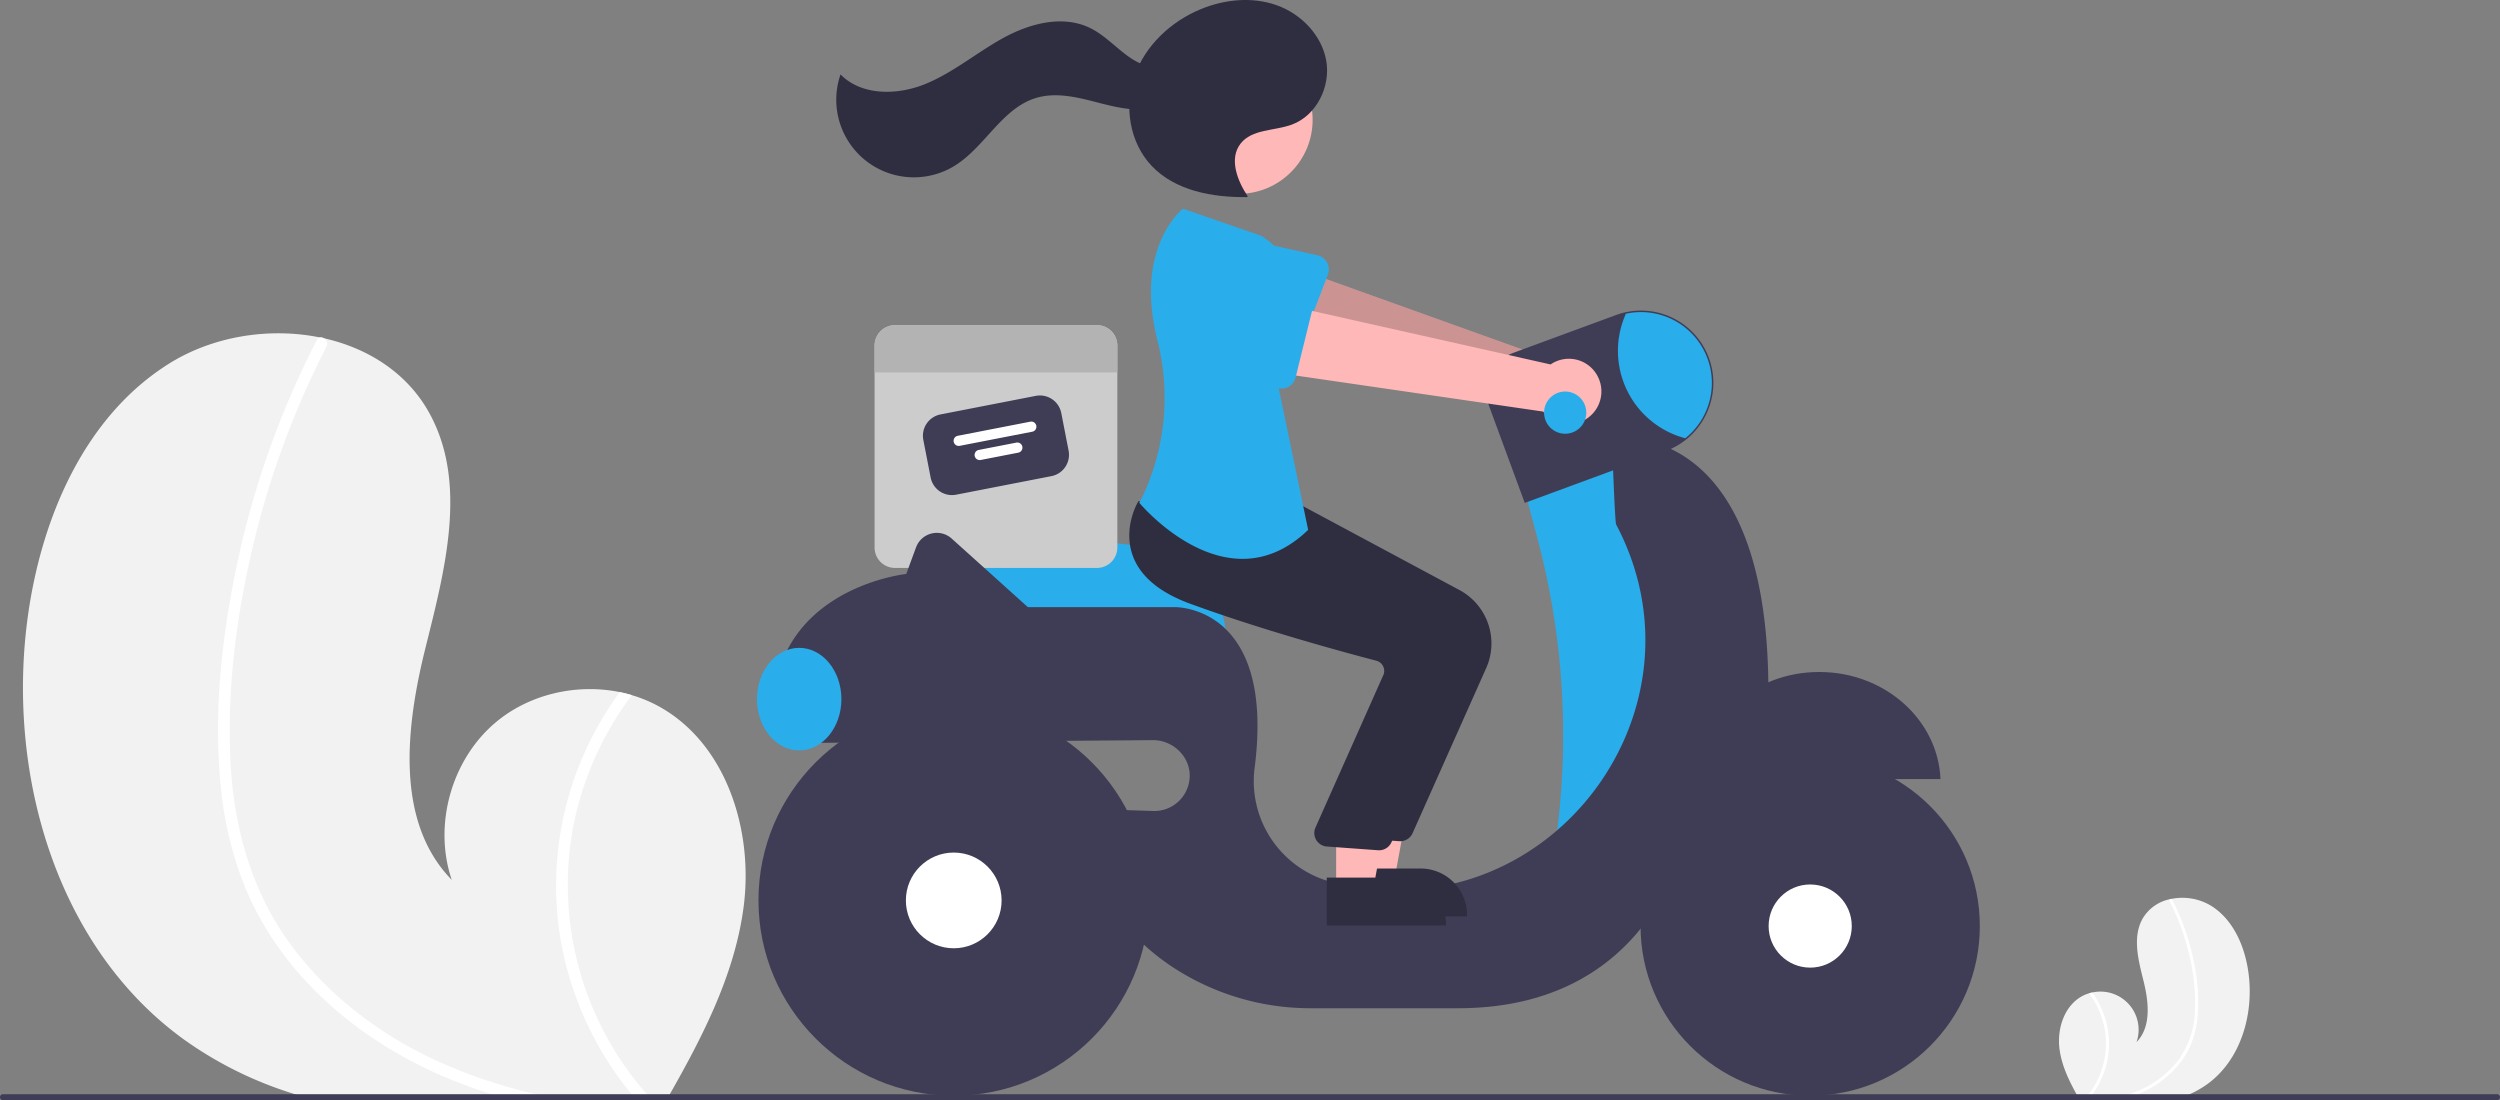 <svg id="b9b3c72a-3b99-4e28-aee4-7b73d40b397f" data-name="Layer 1" xmlns="http://www.w3.org/2000/svg" width="829" height="364.829" viewBox="0 0 829 364.829"><rect x="0" y="0" width="829" height="364.829" fill="#808080" stroke="none"/><path d="M432.13,567.974c-2.85,22.33-13.33,42.76-24.51,62.44-.37.67-.75,1.33-1.14,2H290.28c-2.35-.61-4.67-1.28-6.98-2a127.027,127.027,0,0,1-36.69-18.05c-42.75-30.8-59.2-89-51.77-141.15,4.62-32.4,18.84-65.48,46.53-82.93,14.62-9.23,33.4-12.23,50.23-8.8.44.08.88.18,1.33.27,14.48,3.26,27.38,11.36,34.72,24.41,13.2,23.45,5.34,52.5-1.15,78.6-6.47,26.1-9.98,57.34,8.8,76.59-6.2-18.25-.08-40.02,14.73-52.36,11.19-9.31,26.77-12.8,40.98-9.91,1.36.29,2.7.62,4.02,1.02a44.598,44.598,0,0,1,9.17,3.84C426.35,514.315,435.32,542.805,432.13,567.974Z" transform="translate(-185.5 -267.585)" fill="#f2f2f2"/><path d="M363.23,630.414c3.22.75,6.45,1.41,9.7,2H355.36c-2.3-.62-4.59-1.28-6.86-2q-7.485-2.34-14.74-5.37c-19.4-8.14-37.27-20.36-50.79-36.62a103.371,103.371,0,0,1-16.02-26.17,118.856,118.856,0,0,1-8.2-33.49c-2.45-23.6.05-47.85,4.72-71.03a296.451,296.451,0,0,1,23.16-69.47q1.905-3.975,3.94-7.9a1.542,1.542,0,0,1,1.03-.88,1.777,1.777,0,0,1,1.33.27,2.106,2.106,0,0,1,.83,2.78,293.039,293.039,0,0,0-24.58,66.96c-5.32,22.67-8.34,46.39-7.31,69.7.98,21.78,6.67,43.2,19.58,61.01,11.79,16.26,28.07,29.08,46.08,37.81A169.131,169.131,0,0,0,363.23,630.414Z" transform="translate(-185.5 -267.585)" fill="#fff"/><path d="M401.79,632.414h-5.18c-.58-.66-1.14-1.33-1.69-2a110.411,110.411,0,0,1-23.24-49.66,107.734,107.734,0,0,1,9.29-67.05,110.241,110.241,0,0,1,10.04-16.62c1.36.29,2.7.62,4.02,1.02a106.056,106.056,0,0,0-19.77,45.34A105.095,105.095,0,0,0,400,630.414C400.58,631.084,401.18,631.755,401.79,632.414Z" transform="translate(-185.5 -267.585)" fill="#fff"/><path d="M868.429,615.408c.752,5.893,3.518,11.285,6.469,16.479.098.177.198.351.301.528h30.667c.62-.161,1.232-.338,1.842-.528a33.525,33.525,0,0,0,9.683-4.764c11.283-8.129,15.624-23.489,13.663-37.252-1.219-8.551-4.972-17.281-12.28-21.887a18.437,18.437,0,0,0-13.257-2.322c-.116.021-.232.048-.351.071a13.68,13.68,0,0,0-9.163,6.442c-3.484,6.189-1.409,13.856.303,20.744,1.708,6.888,2.634,15.133-2.322,20.214a12.644,12.644,0,0,0-14.703-16.434c-.359.077-.713.164-1.061.269a11.771,11.771,0,0,0-2.42,1.013C869.955,601.246,867.587,608.765,868.429,615.408Z" transform="translate(-185.5 -267.585)" fill="#f2f2f2"/><path d="M886.613,631.887c-.85.198-1.702.372-2.56.528h4.637c.607-.164,1.211-.338,1.81-.528q1.976-.618,3.89-1.417a34.9,34.9,0,0,0,13.404-9.665,27.282,27.282,0,0,0,4.228-6.907,31.368,31.368,0,0,0,2.164-8.839,62.858,62.858,0,0,0-1.246-18.746,78.238,78.238,0,0,0-6.112-18.334q-.503-1.049-1.04-2.085a.407.407,0,0,0-.272-.232.469.469,0,0,0-.351.071.556.556,0,0,0-.219.734,77.338,77.338,0,0,1,6.487,17.672,68.022,68.022,0,0,1,1.929,18.395,29.351,29.351,0,0,1-5.168,16.102,32.486,32.486,0,0,1-12.161,9.979A44.637,44.637,0,0,1,886.613,631.887Z" transform="translate(-185.5 -267.585)" fill="#fff"/><path d="M876.437,632.415h1.367c.153-.174.301-.351.446-.528a29.14,29.14,0,0,0,6.134-13.106,28.433,28.433,0,0,0-2.452-17.696,29.095,29.095,0,0,0-2.65-4.386c-.359.077-.713.164-1.061.269a27.99,27.99,0,0,1,5.218,11.966,27.737,27.737,0,0,1-6.529,22.953C876.756,632.064,876.598,632.24,876.437,632.415Z" transform="translate(-185.5 -267.585)" fill="#fff"/><path d="M592.01,480.094h-95.981L495.011,450.583a8.86,8.86,0,0,1,9.931-9.099l55.854,6.839h.007a31.291,31.291,0,0,1,31.206,31.27Z" transform="translate(-185.5 -267.585)" fill="#2aadeb"/><path d="M549.231,375.414H482.289a6.777,6.777,0,0,0-6.779,6.779v66.942a6.777,6.777,0,0,0,6.779,6.779h66.942a6.777,6.777,0,0,0,6.779-6.779V382.193A6.777,6.777,0,0,0,549.231,375.414Z" transform="translate(-185.5 -267.585)" fill="#ccc"/><path d="M534.154,425.471l-31.606,6.155a7.211,7.211,0,0,1-8.447-5.693L491.672,413.457a7.211,7.211,0,0,1,5.693-8.447l31.606-6.155a7.211,7.211,0,0,1,8.447,5.693l2.43,12.476A7.211,7.211,0,0,1,534.154,425.471Z" transform="translate(-185.5 -267.585)" fill="#3f3d56"/><path d="M527.831,410.732l-24.121,4.697a1.695,1.695,0,0,1-.648-3.327l24.121-4.697a1.695,1.695,0,0,1,.648,3.327Z" transform="translate(-185.5 -267.585)" fill="#fff"/><path d="M523.143,417.688l-12.476,2.43a1.695,1.695,0,0,1-.648-3.327l12.476-2.43a1.695,1.695,0,1,1,.648,3.327Z" transform="translate(-185.5 -267.585)" fill="#fff"/><path d="M556.01,382.193v8.897h-80.5v-8.897a6.777,6.777,0,0,1,6.779-6.779h66.942A6.777,6.777,0,0,1,556.01,382.193Z" transform="translate(-185.5 -267.585)" fill="#b3b3b3"/><path d="M716.761,393.877a10.743,10.743,0,0,0-15.193-6.365l-92.097-33.043-4.056,23.007,91.803,25.245a10.801,10.801,0,0,0,19.543-8.845Z" transform="translate(-185.5 -267.585)" fill="#ffb8b8"/><path d="M716.761,393.877a10.743,10.743,0,0,0-15.193-6.365l-92.097-33.043-4.056,23.007,91.803,25.245a10.801,10.801,0,0,0,19.543-8.845Z" transform="translate(-185.5 -267.585)" opacity="0.2"/><path d="M625.817,358.662l-8.697,22.72a4.817,4.817,0,0,1-6.861,2.476l-21.136-11.896a13.377,13.377,0,0,1,9.637-24.959l23.602,5.235a4.817,4.817,0,0,1,3.454,6.424Z" transform="translate(-185.5 -267.585)" fill="#2aadeb"/><path d="M724.01,414.914l-33,15,4.333,16.311a253.735,253.735,0,0,1,6.54,96.65v0l24.128,5.039,20-51-7-58Z" transform="translate(-185.5 -267.585)" fill="#2aadeb"/><path d="M788.76,490.414c-21.682,0-39.352,15.762-40.209,35.5h80.418C828.111,506.176,810.442,490.414,788.76,490.414Z" transform="translate(-185.5 -267.585)" fill="#3f3d56"/><path d="M771.881,493.816c-1.128-89.098-51.872-80.902-51.872-80.902s.949,27.733,1.405,28.596c32.335,61.18-21.03,132.904-88.96,119.709q-1.921-.373-3.691-.757a34.581,34.581,0,0,1-27.163-38.763c6.692-53.736-26.591-52.785-26.591-52.785H526.343l-25.273-22.746a7.347,7.347,0,0,0-11.809,2.921l-3.251,8.825s-48,5-44,52h14.84a29.967,29.967,0,0,0,.16,4l110.751-.9c6.492-.053,12.222,5.208,12.249,11.7a11.753,11.753,0,0,1-12.144,11.796l-17.855-.595c-5.5,24.5,8,41,22.875,51.375a83.148,83.148,0,0,0,47.618,14.625h48.507c63,0,74-53,74-53C776.01,534.914,771.881,493.816,771.881,493.816Z" transform="translate(-185.5 -267.585)" fill="#3f3d56"/><circle cx="600.26" cy="307.079" r="56.25" fill="#3f3d56"/><circle cx="600.26" cy="307.079" r="13.787" fill="#fff"/><circle cx="316.26" cy="298.579" r="64.75" fill="#3f3d56"/><circle cx="316.26" cy="298.579" r="15.87" fill="#fff"/><path d="M691.104,434.347,679.23,402.097a13.638,13.638,0,0,1,8.087-17.511l34.04-12.531a23.998,23.998,0,0,1,30.812,14.227,23.845,23.845,0,0,1,1.481,8.292,24.189,24.189,0,0,1-8.988,18.73,23.813,23.813,0,0,1-6.72,3.789Z" transform="translate(-185.5 -267.585)" fill="#3f3d56"/><path d="M753.15,394.574a23.549,23.549,0,0,1-8.8,18.34,29.988,29.988,0,0,1-19.7-41.3,23.505,23.505,0,0,1,28.5,22.96Z" transform="translate(-185.5 -267.585)" fill="#2aadeb"/><ellipse cx="265.01" cy="231.829" rx="14" ry="17" fill="#2aadeb"/><polygon points="450.071 292.005 462.331 292.005 468.164 260.208 450.069 260.209 450.071 292.005" fill="#ffb8b8"/><path d="M632.444,555.588l24.144-.001h.001a15.386,15.386,0,0,1,15.386,15.386v.5l-39.531.001Z" transform="translate(-185.5 -267.585)" fill="#2f2e41"/><path d="M649.801,546.54q-.214,0-.43-.021l-16.967-1.235a4.5,4.5,0,0,1-3.809-6.029l22.707-51.015a3.498,3.498,0,0,0-.196-2.799,3.451,3.451,0,0,0-2.211-1.76c-10.677-2.791-38.072-10.223-61.786-18.918-10.16-3.726-16.559-9.109-19.019-16.002-3.243-9.087,1.555-17.374,1.76-17.722l.161-.272,22.315,2.028,24.191,2.058,53.013,28.428a20.086,20.086,0,0,1,8.819,25.784L653.908,543.873A4.497,4.497,0,0,1,649.801,546.54Z" transform="translate(-185.5 -267.585)" fill="#2f2e41"/><circle cx="410.705" cy="39.72" r="24.561" fill="#ffb8b8"/><polygon points="443.071 295.005 455.331 295.005 461.164 263.208 443.069 263.209 443.071 295.005" fill="#ffb8b8"/><path d="M625.444,558.588l24.144-.001h.001a15.386,15.386,0,0,1,15.386,15.386v.5l-39.531.001Z" transform="translate(-185.5 -267.585)" fill="#2f2e41"/><path d="M642.801,549.54q-.214,0-.43-.021l-16.967-1.235a4.5,4.5,0,0,1-3.809-6.029l22.707-51.015a3.498,3.498,0,0,0-.196-2.799,3.451,3.451,0,0,0-2.211-1.76c-10.677-2.791-38.072-10.223-61.786-18.918-10.16-3.726-16.559-9.109-19.019-16.002-3.243-9.087,1.555-17.374,1.76-17.722l.161-.272,22.315,2.028,24.191,2.058,53.013,28.428a20.086,20.086,0,0,1,8.819,25.784L646.908,546.873A4.497,4.497,0,0,1,642.801,549.54Z" transform="translate(-185.5 -267.585)" fill="#2f2e41"/><path d="M603.78,345.794l-26-9s-16.322,12.54-8.481,43.649a77.012,77.012,0,0,1-3.4,48.32,49.779,49.779,0,0,1-2.619,5.531s29,35,56,9l-10.5-50.5S625.28,359.294,603.78,345.794Z" transform="translate(-185.5 -267.585)" fill="#2aadeb"/><path d="M599.255,332.702c-3.496-5.232-6.254-12.488-2.406-17.466,3.799-4.914,11.292-4.19,17.111-6.365,8.104-3.029,12.804-12.549,11.338-21.076s-8.31-15.594-16.464-18.486-17.348-1.951-25.333,1.379c-9.829,4.1-18.261,12.03-21.797,22.076s-1.646,22.108,5.689,29.83c7.864,8.278,20.206,10.485,31.623,10.351" transform="translate(-185.5 -267.585)" fill="#2f2e41"/><path d="M576.408,288.069c-4.405,3.586-11.125,1.993-15.854-1.154s-8.565-7.628-13.681-10.096c-9.019-4.35-19.924-1.458-28.702,3.36s-16.559,11.475-25.831,15.256-21.104,3.968-28.125-3.172a25.732,25.732,0,0,0,37.71,30.371c10.159-6.188,15.771-19.164,27.166-22.579,6.306-1.89,13.076-.368,19.449,1.281s13.018,3.43,19.449,2.027,12.447-7.183,11.629-13.715Z" transform="translate(-185.5 -267.585)" fill="#2f2e41"/><path d="M715.538,392.877a10.743,10.743,0,0,0-15.863-4.442L604.206,367.008l-1.187,23.332,94.217,13.726a10.801,10.801,0,0,0,18.302-11.189Z" transform="translate(-185.5 -267.585)" fill="#ffb8b8"/><path d="M620.945,369.151l-5.827,23.62a4.817,4.817,0,0,1-6.503,3.303l-22.443-9.198a13.377,13.377,0,0,1,6.484-25.957l24.068,2.283a4.817,4.817,0,0,1,4.22,5.949Z" transform="translate(-185.5 -267.585)" fill="#2aadeb"/><circle cx="519.01" cy="136.829" r="7" fill="#2aadeb"/><path d="M1014.5,631.414a1.003,1.003,0,0,1-1,1h-827a1,1,0,0,1,0-2h827A1.003,1.003,0,0,1,1014.5,631.414Z" transform="translate(-185.5 -267.585)" fill="#3f3d56"/></svg>